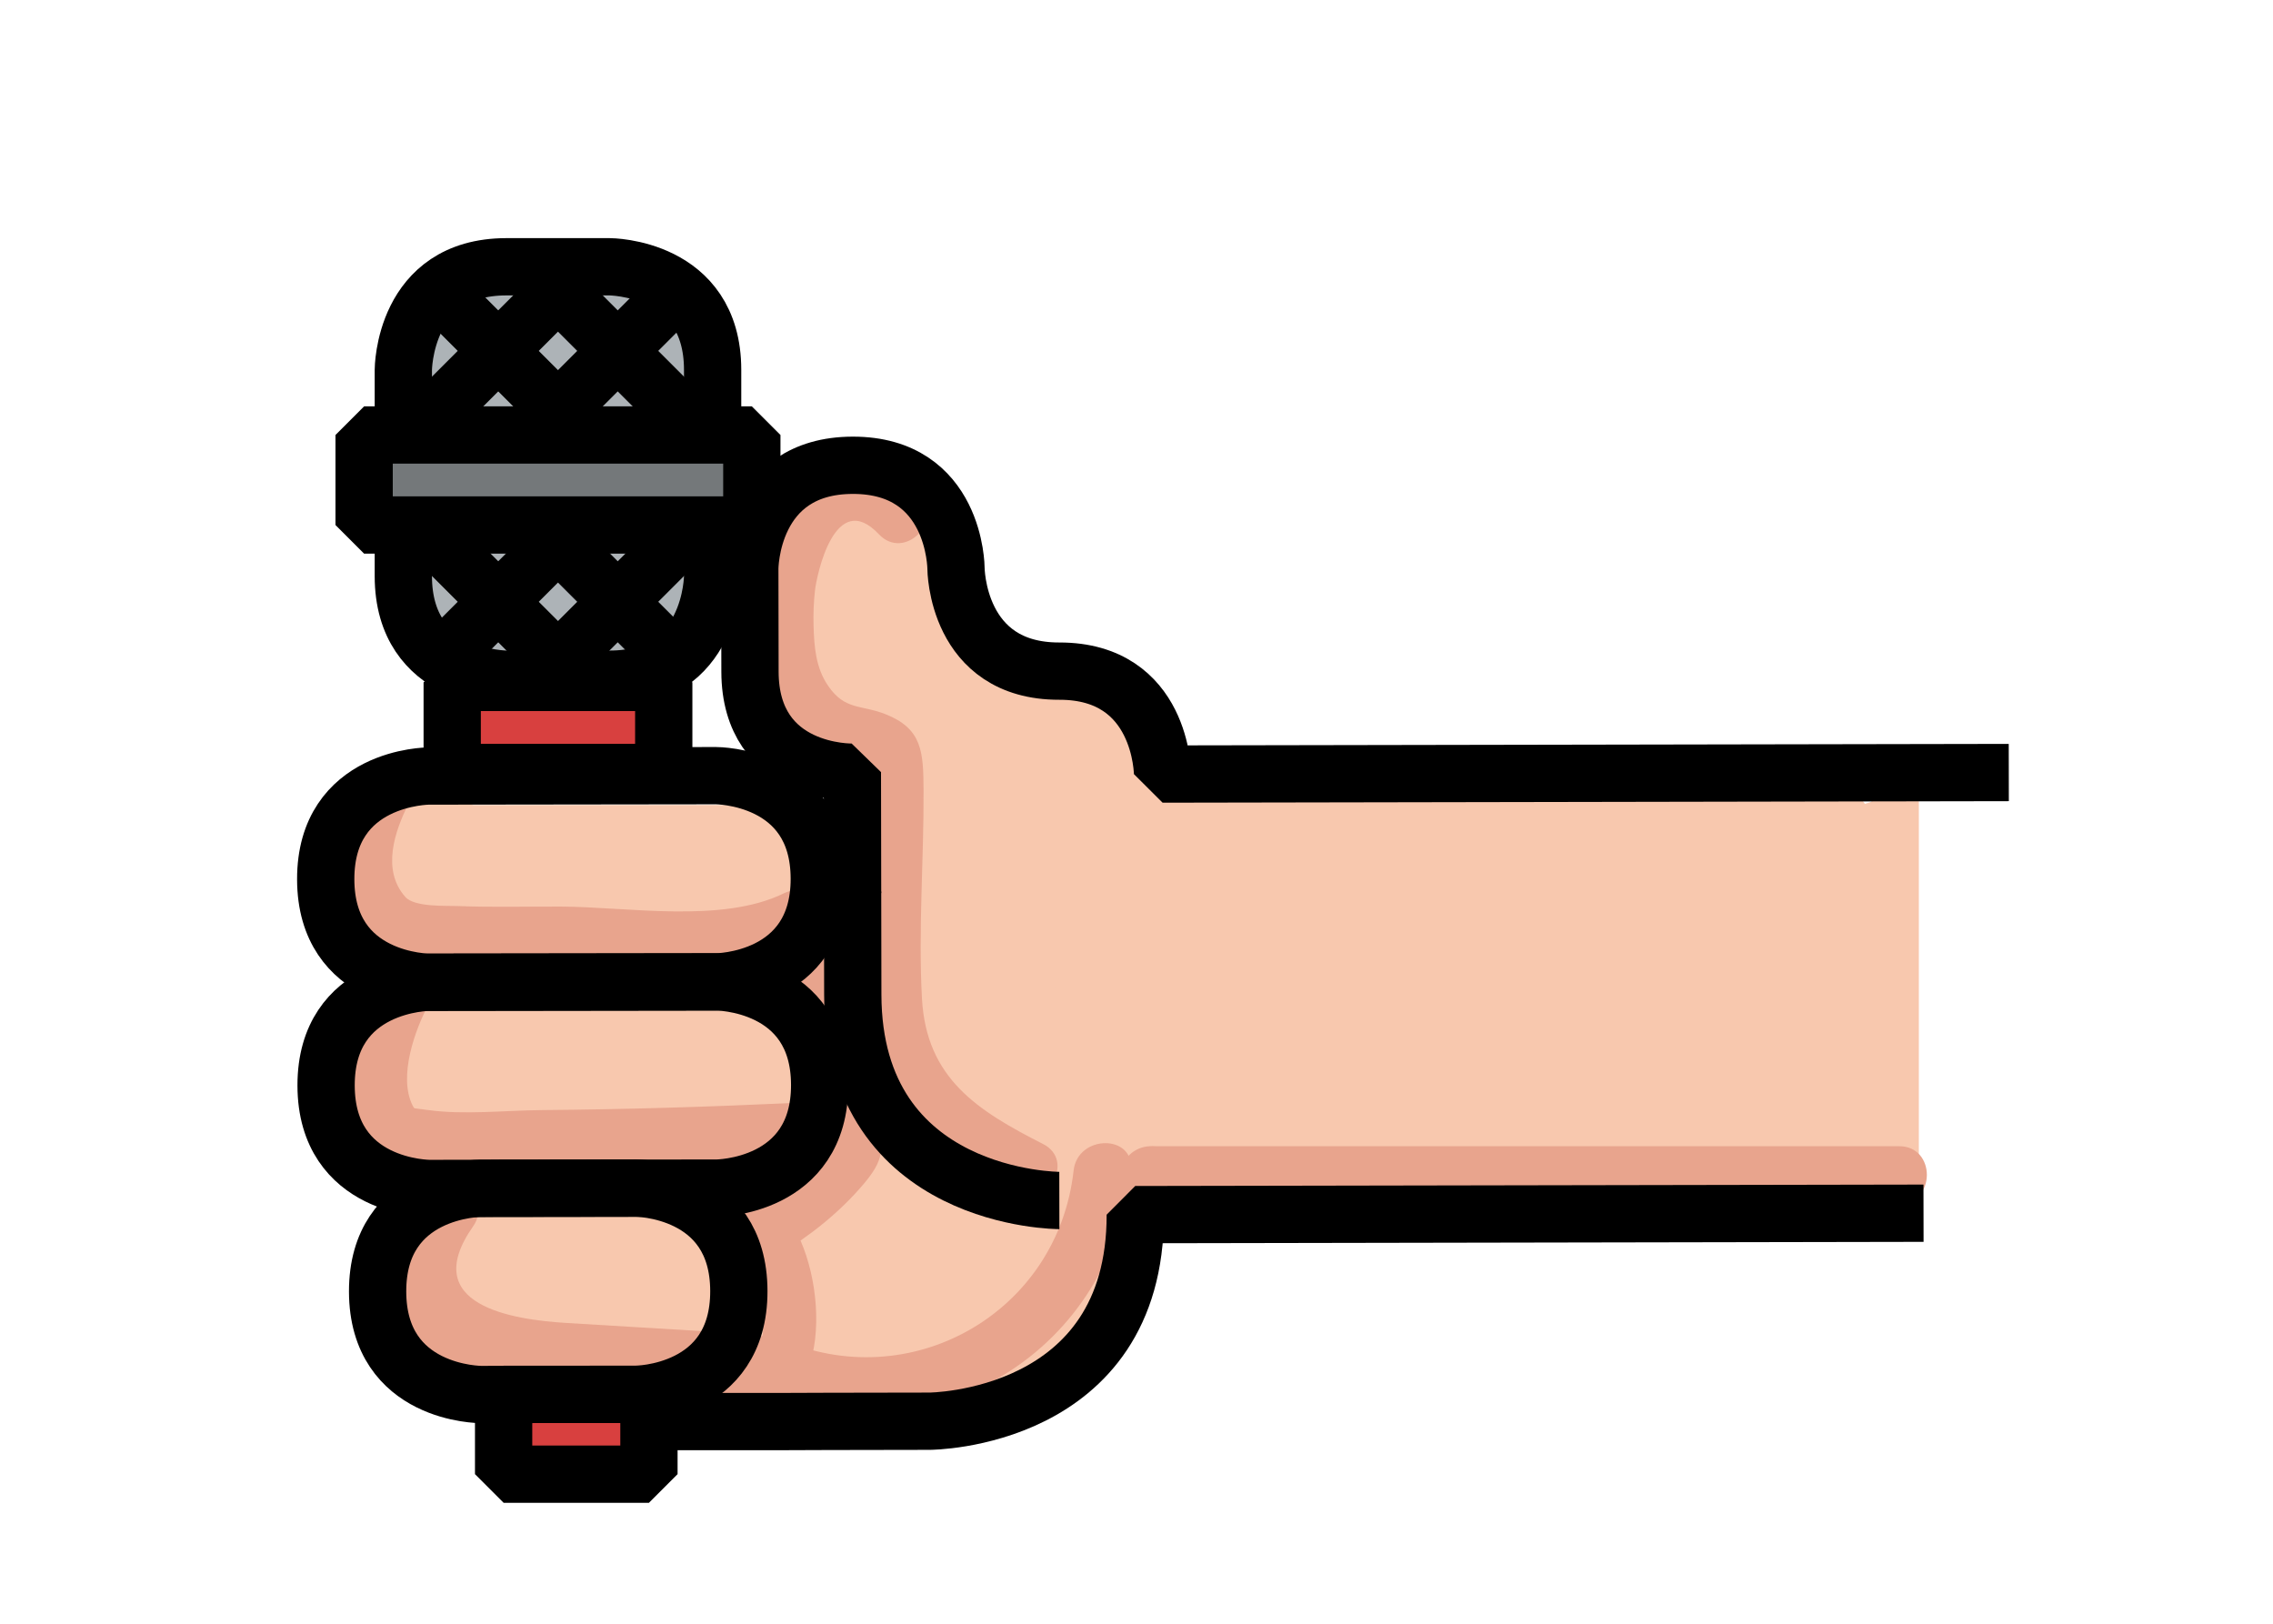 <?xml version="1.0" encoding="utf-8"?>
<!-- Generator: Adobe Illustrator 22.1.0, SVG Export Plug-In . SVG Version: 6.00 Build 0)  -->
<svg version="1.1" xmlns="http://www.w3.org/2000/svg" xmlns:xlink="http://www.w3.org/1999/xlink" x="0px" y="0px"
	 viewBox="0 0 198.425 141.732" enable-background="new 0 0 198.425 141.732" xml:space="preserve">
<g id="レイヤー_2">
	<g>
		<g>
			<path fill="#F8C8AE" d="M30.588,80.236c0.437,0.583,0.875,1.166,1.312,1.749c0.471,0.874,1.115,1.575,1.932,2.104
				c0.724,0.663,1.575,1.11,2.551,1.342c0.997,0.313,1.994,0.357,2.991,0.134c0.998-0.045,1.928-0.342,2.788-0.89
				c1.601-1.032,3.011-2.57,3.447-4.482c0.089-0.665,0.179-1.329,0.268-1.994c-0.004-1.354-0.346-2.616-1.024-3.785
				c-0.437-0.583-0.875-1.166-1.312-1.749c-0.471-0.874-1.115-1.575-1.932-2.104c-0.724-0.663-1.575-1.11-2.551-1.342
				c-0.997-0.313-1.994-0.357-2.991-0.134c-0.998,0.045-1.928,0.342-2.788,0.89c-1.601,1.032-3.011,2.57-3.447,4.482
				c-0.089,0.665-0.179,1.329-0.268,1.994C29.568,77.805,29.91,79.067,30.588,80.236L30.588,80.236z"/>
		</g>
	</g>
	<g>
		<g>
			<path fill="#F8C8AE" d="M39.251,85.263c11.516,0,23.032,0,34.548,0c9.652,0,9.668-15,0-15c-11.516,0-23.032,0-34.548,0
				C29.599,70.263,29.583,85.263,39.251,85.263L39.251,85.263z"/>
		</g>
	</g>
	<g>
		<g>
			<path fill="#F8C8AE" d="M37.501,101.881c13.411,0,26.822,0,40.233,0c9.652,0,9.668-15,0-15c-13.411,0-26.822,0-40.233,0
				C27.85,86.881,27.834,101.881,37.501,101.881L37.501,101.881z"/>
		</g>
	</g>
	<g>
		<g>
			<path fill="#F8C8AE" d="M65.866,85.197c0.43,3.486,0.675,6.98,0.736,10.492c0.068,3.92,3.401,7.684,7.5,7.5
				c4.006-0.179,7.573-3.297,7.5-7.5c-0.061-3.512-0.306-7.006-0.736-10.492c-0.479-3.879-3.106-7.697-7.5-7.5
				C69.715,77.86,65.351,81.026,65.866,85.197L65.866,85.197z"/>
		</g>
	</g>
	<g>
		<g>
			<path fill="#F8C8AE" d="M65.861,87.384c-0.146,1.312-0.292,2.624-0.437,3.936c-0.198,1.786,0.98,4.087,2.197,5.303
				c1.301,1.301,3.435,2.28,5.303,2.197c1.94-0.087,3.951-0.724,5.303-2.197c0.391-0.506,0.782-1.012,1.173-1.518
				c0.678-1.17,1.02-2.432,1.024-3.785c0.146-1.312,0.292-2.624,0.437-3.936c0.198-1.786-0.98-4.087-2.197-5.303
				c-1.301-1.301-3.435-2.28-5.303-2.197c-1.94,0.087-3.951,0.724-5.303,2.197c-0.391,0.506-0.782,1.012-1.173,1.518
				C66.207,84.768,65.865,86.03,65.861,87.384L65.861,87.384z"/>
		</g>
	</g>
	<g>
		<g>
			<path fill="#F8C8AE" d="M65.245,94.135c-0.848,4.381-1.822,8.729-2.923,13.053c4.911,0.665,9.821,1.329,14.732,1.994
				c-0.035-0.526-0.07-1.052-0.105-1.577c-0.638-9.589-14.578-9.713-15,0c-0.112,2.584-0.402,5.025-0.933,7.554
				c-1.976,9.418,12.48,13.445,14.464,3.988c0.799-3.807,1.3-7.655,1.469-11.542c-5,0-10,0-15,0c0.035,0.526,0.07,1.052,0.105,1.577
				c0.539,8.104,12.544,10.587,14.732,1.994c1.101-4.324,2.075-8.672,2.923-13.053C81.535,88.691,67.081,84.652,65.245,94.135
				L65.245,94.135z"/>
		</g>
	</g>
	<g>
		<g>
			<path fill="#F8C8AE" d="M41.437,120.248c12.828,0,25.656,0,38.483,0c9.652,0,9.668-15,0-15c-12.828,0-25.656,0-38.483,0
				C31.785,105.248,31.77,120.248,41.437,120.248L41.437,120.248z"/>
		</g>
	</g>
	<g>
		<g>
			<path fill="#F8C8AE" d="M71.178,122.489c11.301-0.731,23.805-4.433,26.709-16.929c-4.911-0.665-9.821-1.329-14.732-1.994
				c0.223,2.039-1.351,2.792-1.707,4.641c-0.255,0.289-0.509,0.579-0.764,0.868c1.133-0.443,2.086,0.115,2.862,1.673
				c0.034-0.025-0.034-4.059-0.029-4.103c0.216-1.901,0.751-3.903,1.514-5.657c-4.317,0-8.635,0-12.952,0
				c2.405,3.753,4.566,7.613,6.511,11.624c2.865,5.91,12.155,4.158,13.708-1.792c2.276-8.718,3.247-18.821,0.786-27.633
				c-0.954-3.419-4.126-5.237-4.922-8.372c-1.011-3.983,0.318-7.597-2.413-11.221c-2.456-3.259-6.447-4.861-10.261-2.691
				c-3.207,1.825-5.123,7.034-2.691,10.261c1.017,1.349,0.462,5.748,0.901,7.638c0.849,3.656,2.843,5.543,4.783,8.553
				c2.672,4.145,0.677,14.404-0.647,19.477c4.569-0.597,9.139-1.194,13.708-1.792c-1.944-4.011-4.106-7.871-6.511-11.624
				c-2.723-4.25-10.564-5.489-12.952,0c-3.854,8.86-7.581,26.146,5.179,29.922c10.985,3.25,22.064-9.125,20.897-19.772
				c-0.854-7.791-12.662-10.901-14.732-1.994c-1.228,5.283-7.773,5.627-12.245,5.916C61.593,108.109,61.524,123.114,71.178,122.489
				L71.178,122.489z"/>
		</g>
	</g>
	<g>
		<g>
			<path fill="#F8C8AE" d="M81.772,56.228c-1.102-1.797-1.393-3.025-0.868-5.059c-4.178,1.103-8.357,2.206-12.535,3.31
				c1.18,0.922,0.794,0.897,1.351,2.908c0.505,1.823,1.012,3.729,1.93,5.401c1.696,3.086,4.295,5.28,7.422,6.815
				c1.689,0.829,6.248,1.507,7.45,3.069c-0.259-0.466-0.278-0.338-0.056,0.386c0.106,1.253,0.189,2.507,0.25,3.763
				c0.121,2.514,0.129,5.025,0.092,7.541c-0.143,9.656,14.857,9.659,15,0c0.145-9.764,0.575-20.738-9.542-25.538
				c-2.287-1.085-6.659-2.053-7.572-3.577c-0.888-1.481-0.964-3.792-1.592-5.417c-0.897-2.317-2.151-4.416-4.126-5.959
				c-4.229-3.304-10.99-2.677-12.535,3.31c-1.494,5.788-0.756,11.503,2.38,16.618C73.858,72.015,86.837,64.488,81.772,56.228
				L81.772,56.228z"/>
		</g>
	</g>
	<g>
		<g>
			<path fill="#F8C8AE" d="M96.101,82.202c20.262,0,40.524,0,60.786,0c9.652,0,9.668-15,0-15c-20.262,0-40.524,0-60.786,0
				C86.449,67.202,86.433,82.202,96.101,82.202L96.101,82.202z"/>
		</g>
	</g>
	<g>
		<g>
			<path fill="#F8C8AE" d="M104.466,93.999c2.478-2.478,4.956-4.956,7.434-7.434c2.778-2.778,2.985-7.867,0-10.607
				c-2.994-2.748-7.642-2.964-10.607,0c-2.478,2.478-4.956,4.956-7.434,7.434c-2.778,2.778-2.985,7.867,0,10.607
				C96.853,96.747,101.501,96.963,104.466,93.999L104.466,93.999z"/>
		</g>
	</g>
	<g>
		<g>
			<path fill="#F8C8AE" d="M93.04,103.63c0.146,0,0.292,0,0.437,0c1.923,0,3.943-0.837,5.303-2.197
				c0.731-0.679,1.248-1.484,1.551-2.414c0.47-0.894,0.685-1.857,0.646-2.89c-0.087-1.94-0.724-3.951-2.197-5.303
				c-1.467-1.347-3.271-2.197-5.303-2.197c-0.146,0-0.292,0-0.437,0c-1.923,0-3.943,0.837-5.303,2.197
				c-0.731,0.679-1.248,1.484-1.551,2.414c-0.47,0.894-0.685,1.857-0.646,2.89c0.087,1.94,0.724,3.951,2.197,5.303
				C89.204,102.78,91.008,103.63,93.04,103.63L93.04,103.63z"/>
		</g>
	</g>
	<g>
		<g>
			<path fill="#F8C8AE" d="M95.227,105.817c20.408,0,40.816,0,61.224,0c9.652,0,9.668-15,0-15c-20.408,0-40.816,0-61.224,0
				C85.575,90.817,85.559,105.817,95.227,105.817L95.227,105.817z"/>
		</g>
	</g>
	<g>
		<g>
			<path fill="#F8C8AE" d="M107.466,91.103c7.113,0.425,14.232,0.629,21.357,0.546c3.237-0.037,6.475-0.131,9.709-0.28
				c1.941-0.09,3.879-0.207,5.819-0.327c0.646-0.045,1.292-0.09,1.938-0.135c2.46,0.278,2.353-0.381-0.321-1.977
				c0-1.329,0-2.658,0-3.988c-0.108,0.383-0.216,0.766-0.323,1.149c4.911,0.665,9.821,1.329,14.732,1.994
				c0.011-0.165,0.023-0.331,0.034-0.496c-4.569-0.597-9.139-1.194-13.708-1.792c0.465,0.728,0.637,1.508,0.515,2.34
				c4.911-0.665,9.821-1.329,14.732-1.994c-0.138-0.401-0.276-0.803-0.415-1.204c-3.123-9.074-17.618-5.175-14.464,3.988
				c0.138,0.401,0.276,0.803,0.415,1.204c2.677,7.777,14.707,6.8,14.732-1.994c0.006-2.206-0.273-4.265-1.051-6.327
				c-2.171-5.761-10.294-7.786-13.708-1.792c-1.487,2.612-2.181,5.065-2.082,8.067c0.276,8.351,12.393,10.31,14.732,1.994
				c1.321-4.698-0.35-9.605-4.583-12.252c-4.559-2.851-9.97-1.822-15.053-1.554c-10.999,0.58-22.013,0.486-33.006-0.17
				C97.823,75.527,97.857,90.529,107.466,91.103L107.466,91.103z"/>
		</g>
	</g>
	<g>
		<g>
			<path fill="#F8C8AE" d="M165.196,71.766c2.413,0,2.417-3.75,0-3.75C162.783,68.016,162.779,71.766,165.196,71.766L165.196,71.766
				z"/>
		</g>
	</g>
	<g>
		<g>
			<path fill="#F8C8AE" d="M163.759,68.142c0,11.662,0,23.323,0,34.985c0,2.413,3.75,2.417,3.75,0c0-11.662,0-23.323,0-34.985
				C167.509,65.729,163.759,65.725,163.759,68.142L163.759,68.142z"/>
		</g>
	</g>
	<g>
		<g>
			<path fill="#F8C8AE" d="M164.753,103.124c0.205-8.285,0.41-16.57,0.614-24.856c-1.25,0-2.5,0-3.75,0
				c0.64,5.773,0.313,11.492-0.133,17.266c1.228-0.166,2.455-0.332,3.683-0.498c-1.15-5.816-1.783-11.653-1.93-17.578
				c-0.06-2.408-3.746-2.421-3.75,0c-0.006,3.366-0.606,6.308-1.833,9.404c-0.889,2.244,2.736,3.218,3.616,0.997
				c1.36-3.43,1.961-6.728,1.967-10.401c-1.25,0-2.5,0-3.75,0c0.155,6.265,0.848,12.428,2.064,18.575
				c0.434,2.192,3.53,1.49,3.683-0.498c0.446-5.777,0.773-11.493,0.133-17.266c-0.26-2.346-3.689-2.47-3.75,0
				c-0.205,8.285-0.41,16.57-0.614,24.856C160.943,105.538,164.693,105.537,164.753,103.124L164.753,103.124z"/>
		</g>
	</g>
	<g>
		<g>
			<path fill="#F8C8AE" d="M162.553,71.152c-0.334,1.485-0.144,2.935,0.561,4.283c0.368,0.703,1.36,1.107,2.117,0.862
				c0.822-0.266,1.325-0.95,1.377-1.808c0.08-1.316-0.235-2.557-0.781-3.744c-0.333-0.723-1.385-1.09-2.117-0.862
				c-0.576,0.18-1.151,0.359-1.727,0.539c-0.935,0.292-1.629,1.32-1.31,2.306c0.304,0.94,1.304,1.623,2.306,1.31
				c0.576-0.18,1.151-0.359,1.727-0.539c-0.706-0.287-1.412-0.574-2.117-0.862c-0.126-0.274,0.076,0.206,0.094,0.265
				c0.068,0.214,0.121,0.431,0.163,0.651c0.023,0.134,0.024,0.126,0.002-0.024c0.01,0.096,0.017,0.191,0.02,0.287
				c0.01,0.225,0.004,0.447-0.01,0.671c1.165-0.315,2.329-0.631,3.494-0.946c-0.188-0.359-0.004,0.137-0.103-0.223
				c-0.038-0.116-0.07-0.234-0.097-0.353c-0.037-0.202-0.046-0.24-0.027-0.112c0.022,0.177-0.004-0.321-0.001-0.39
				c0.001-0.092,0.007-0.183,0.017-0.274c-0.024,0.196-0.015,0.182,0.028-0.042c0.215-0.955-0.29-2.074-1.31-2.306
				C163.908,69.626,162.784,70.129,162.553,71.152L162.553,71.152z"/>
		</g>
	</g>
	<g>
		<g>
			<path fill="#E8A48D" d="M66.27,82.774c-0.656,1.391-0.819,2.659-0.555,4.172c0.211,1.209,1.622,1.959,2.743,1.791
				c1.14-0.172,2.271-1.198,2.168-2.455c-0.021-0.167-0.027-0.334-0.019-0.502c-0.035,0.207-0.032,0.222,0.009,0.045
				c0.052-0.166,0.041-0.163-0.032,0.009c0.076-0.15,0.164-0.293,0.264-0.427c-1.523-0.199-3.046-0.398-4.569-0.597
				c0.251,0.595,0.501,1.19,0.752,1.785c0.395,0.938,0.993,1.662,2.078,1.791c1.044,0.124,1.9-0.339,2.491-1.194
				c0.302-0.436,0.603-0.872,0.905-1.309c-1.439,0-2.878,0-4.317,0c0.109,0.147,0.203,0.303,0.284,0.467
				c-0.069-0.131-0.077-0.116-0.023,0.045c0.001,0.003-0.036,0.37,0.006,0.16c1.607,0,3.214,0,4.821,0
				c0.038,0.281,0.051-0.488,0.05-0.481c-0.057,0.317,0.151-0.394,0.034-0.119c-1.523-0.199-3.046-0.398-4.569-0.597
				c0.376,1.082,0.525,1.836,0.54,2.91c0.019,1.351,1.136,2.5,2.5,2.5c1.341,0,2.519-1.144,2.5-2.5
				c-0.02-1.439-0.246-2.879-0.718-4.239c-0.329-0.946-1.049-1.668-2.078-1.791c-0.887-0.106-2.105,0.281-2.491,1.194
				c-0.641,1.515-0.81,2.826-0.588,4.453c0.146,1.067,1.42,1.835,2.411,1.835c1.042,0,2.198-0.769,2.411-1.835
				c0.315-1.574,0.14-3.168-0.771-4.524c-1.09-1.623-3.22-1.587-4.317,0c-0.302,0.436-0.603,0.872-0.905,1.309
				c1.523,0.199,3.046,0.398,4.569,0.597c-0.251-0.595-0.501-1.19-0.752-1.785c-0.395-0.938-0.993-1.662-2.078-1.791
				c-1.037-0.123-1.909,0.336-2.491,1.194c-0.664,0.978-1,2.22-0.904,3.399c1.637-0.222,3.274-0.443,4.911-0.665
				c0.052,0.297,0.035-0.365,0.01-0.151c-0.022,0.193,0.155-0.413,0.04-0.168c0.576-1.22,0.34-2.697-0.897-3.42
				C68.604,81.241,66.849,81.547,66.27,82.774L66.27,82.774z"/>
		</g>
	</g>
	<g>
		<g>
			<path fill="#E8A48D" d="M91.056,99.859c-5.707-2.904-10.19-5.712-10.572-12.704c-0.33-6.046,0.173-12.172,0.139-18.226
				c-0.019-3.307-0.117-5.316-3.307-6.583c-2.153-0.855-3.543-0.325-5.02-2.477c-1.088-1.585-1.224-3.417-1.276-5.295
				c-0.027-0.996,0.013-2.042,0.124-3.032c0.147-1.311,1.734-8.986,5.59-4.9c2.213,2.345,5.744-1.195,3.536-3.536
				c-4.325-4.582-11.049-1.777-13.111,3.577c-2.272,5.898-1.983,15.43,3.88,19.215c1.191,0.769,2.367,0.883,3.647,1.336
				c0.463,0.164,1.565,0.408,0.959-0.258c0.387,0.424-0.033,3.277-0.04,3.903c-0.055,5.405-0.342,10.873-0.119,16.275
				c0.366,8.835,5.592,13.228,13.048,17.022C91.395,105.633,93.928,101.32,91.056,99.859L91.056,99.859z"/>
		</g>
	</g>
	<g>
		<g>
			<path fill="#E8A48D" d="M71.393,98.087c0.28,0.952,0.561,1.904,0.841,2.856c0.214-0.811,0.429-1.622,0.643-2.432
				c-2.173,2.788-4.55,4.964-7.596,6.806c-1.052,0.636-1.728,2.329-0.897,3.42c1.003,1.318,4.506,10.181-0.072,9.925
				c-3.215-0.18-3.205,4.82,0,5c8.777,0.492,8.003-12.7,4.39-17.448c-0.299,1.14-0.598,2.28-0.897,3.42
				c2.876-1.739,5.477-3.777,7.649-6.358c2.026-2.408,1.66-3.465,0.761-6.519C75.308,93.678,70.481,94.989,71.393,98.087
				L71.393,98.087z"/>
		</g>
	</g>
	<g>
		<g>
			<path fill="#E8A48D" d="M35.986,104.088c-3.822,3.566-4.475,9.841-1.153,13.992c4.763,5.952,12.972,3.436,19.455,4.037
				c3.203,0.297,3.182-4.705,0-5c-4.253-0.395-9.053,1.002-13.143-0.511c-3.901-1.443-4.547-6.255-1.624-8.983
				C41.879,105.423,38.338,101.893,35.986,104.088L35.986,104.088z"/>
		</g>
	</g>
	<g>
		<g>
			<path fill="#E8A48D" d="M61.199,116.185c-3.911-0.235-7.823-0.471-11.734-0.706c-4.723-0.284-12.999-1.539-8.171-8.426
				c1.851-2.64-2.482-5.142-4.317-2.524c-3.26,4.65-2.451,11.143,2.633,14.186c2.464,1.475,5.405,1.488,8.179,1.662
				c4.469,0.281,8.94,0.538,13.41,0.807C64.413,121.379,64.401,116.378,61.199,116.185L61.199,116.185z"/>
		</g>
	</g>
	<g>
		<g>
			<path fill="#E8A48D" d="M69.064,96.283c-7.266,0.337-14.536,0.554-21.81,0.615c-3.199,0.027-6.75,0.43-9.918-0.009
				c-2.334-0.323-4.229-0.284-3.829-3.18c0.254-1.839,2.011-3.847,3.15-5.104c2.156-2.38-1.37-5.926-3.536-3.536
				c-3.7,4.084-8.38,14.025-0.334,16.48c4.834,1.475,11.439,0.387,16.45,0.328c6.612-0.078,13.221-0.289,19.827-0.595
				C72.268,101.134,72.286,96.134,69.064,96.283L69.064,96.283z"/>
		</g>
	</g>
	<g>
		<g>
			<path fill="#E8A48D" d="M43.885,98.917c-2.07-0.367-6.855-0.388-7.869-2.423c-1.26-2.529,0.205-6.619,1.416-8.855
				c1.533-2.83-2.782-5.357-4.317-2.524c-2.097,3.871-3.373,9.048-1.717,13.327c1.747,4.515,7.068,4.571,11.158,5.297
				C45.702,104.296,47.053,99.478,43.885,98.917L43.885,98.917z"/>
		</g>
	</g>
	<g>
		<g>
			<path fill="#E8A48D" d="M68.417,77.981c-5.387,2.636-13.615,1.176-19.444,1.152c-3.001-0.013-6.022,0.075-9.02-0.048
				c-0.978-0.04-3.751,0.118-4.559-0.783c-2.114-2.359-0.922-5.774,0.252-8.108c1.442-2.867-2.87-5.402-4.317-2.524
				c-3.947,7.849-2.706,15.605,7.276,16.355c5.875,0.441,11.9,0.114,17.791,0.139c5.031,0.021,9.926,0.395,14.545-1.866
				C73.83,80.884,71.299,76.57,68.417,77.981L68.417,77.981z"/>
		</g>
	</g>
	<g>
		<g>
			<path fill="#E8A48D" d="M102.866,103.011c0-0.154,0-0.307,0-0.461c0-1.308-1.15-2.56-2.5-2.5c-1.355,0.061-2.5,1.098-2.5,2.5
				c0,0.154,0,0.307,0,0.461c0,1.308,1.15,2.56,2.5,2.5C101.72,105.45,102.866,104.412,102.866,103.011L102.866,103.011z"/>
		</g>
	</g>
	<g>
		<g>
			<path fill="#E8A48D" d="M100.826,105.05c21.656,0,43.312,0,64.968,0c3.217,0,3.223-5,0-5c-21.656,0-43.312,0-64.968,0
				C97.609,100.05,97.604,105.05,100.826,105.05L100.826,105.05z"/>
		</g>
	</g>
	<g>
		<g>
			<path fill="#E8A48D" d="M93.724,102.169c-1.389,12.456-14.281,19.762-25.715,14.653c-2.913-1.302-5.459,3.006-2.524,4.317
				c15.082,6.739,31.408-2.556,33.238-18.97C99.081,98.976,94.078,99.001,93.724,102.169L93.724,102.169z"/>
		</g>
	</g>
	<g>
		<g>
			<path fill="#ADB3B7" d="M43.271,32.35c-0.06-0.216-0.282-1.075-0.07-1.089c-0.011,0.001-0.267,0.298-0.445,0.314
				c-0.559,0.051-0.592-0.424-0.9-0.667c0.005-0.166,0.008-0.158,0.01,0.025c0.008,0.144,0.004,0.288-0.01,0.433
				c0.035-0.285-0.075,0.24-0.097,0.317c-0.066,0.228-0.19,0.376-0.185,0.432c0.029,0.277-0.127-0.024,0.087-0.036
				c0.324-0.202,0.635-0.195,0.933,0.022c0.218,0.001,0.37,0.082,0.456,0.244c0.341,0.255-0.137,0.287,0.184,0.236
				c0.035-0.005,0.267-0.232,0.334-0.282c0.899-0.681,0.214-0.019,0.2-0.132c-0.008-0.063-0.555-0.308-0.638-0.422
				c-0.259-0.354-0.182-1.152,0.136-1.423c-1.027,0.878-0.902,2.633,0,3.536c1.018,1.018,2.506,0.88,3.536,0
				c1.639-1.4,1.436-4.062-0.015-5.518c-1.534-1.54-3.98-1.411-5.742-0.358c-1.875,1.121-3.272,3.267-2.822,5.507
				c0.424,2.113,2.368,3.719,4.56,3.381c3.963-0.612,5.598-7.033,2.412-9.466c-1.679-1.283-4.109-0.971-5.593,0.485
				c-1.549,1.521-1.703,3.802-1.155,5.793C39.302,36.777,44.127,35.462,43.271,32.35L43.271,32.35z"/>
		</g>
	</g>
	<g>
		<g>
			<path fill="#ADB3B7" d="M42.015,32.912c0.118-2.084,0.788-2.782,2.011-2.094c0.852,0.153,1.49,0.642,1.916,1.466
				c0.109-0.782,0.591-1.201,1.448-1.255c0.905-0.794,1.683-0.64,2.334,0.462c0.204,0.296,0.407,0.592,0.611,0.888
				c0.639-1.388,1.489-1.588,2.552-0.6c0.446,0.439,0.891,0.877,1.337,1.316c2.609,0.129,2.651,0.588,0.125,1.376
				c1.025-0.582,2.05-1.164,3.075-1.746c-1.089-0.419-3.781-2.43-2.668-3.965c-0.72,0.413-1.439,0.825-2.159,1.238
				c1.189-0.049,1.858,1.936,2.737,1.912c0.45-0.012-2.541-3.223-2.546-2.633c-0.004,0.445,2.498,2.563,2.824,3.264
				c0.623,1.341,0.737,2.771,0.672,4.227c-0.144,3.217,4.856,3.21,5,0c0.159-3.543-0.923-6.936-3.326-9.59
				c-1.831-2.022-5.036-4.243-7.825-2.649c-5.896,3.371,1.672,13.155,7.004,12.025c7.717-1.637,1.237-11.641-4.016-11.578
				c-3.127,0.038-4.04,3.209-3.396,5.843c0.814,3.33,3.275,5.536,6.371,6.726c1.304,0.501,2.688-0.565,3.075-1.746
				c0.729-2.224,0.946-4.747-0.758-6.617c-1.441-1.581-3.783-1.996-5.604-0.907c-4.12,2.466-1.65,9.963,2.773,10.395
				c5.949,0.581,4.24-7.159,1.567-9.817c-3.076-3.059-9.871-4.463-11.737,0.682c-1.488,4.101,2.273,9.363,6.778,7.932
				c5.492-1.745,3.035-8.211-0.334-10.677c-4.017-2.94-9.532-1.769-10.456,3.601c-0.742,4.311,3.557,10.341,8.109,6.763
				c4.605-3.62-0.179-10.371-4.596-11.401c-5.69-1.327-10.518,4.626-7.213,9.682C39.451,38.119,43.782,35.617,42.015,32.912
				L42.015,32.912z"/>
		</g>
	</g>
	<g>
		<g>
			<path fill="#ADB3B7" d="M41.96,52.375c-0.82,1.99-0.591,2.561,0.688,1.715c0.811,0.214,1.622,0.429,2.432,0.643
				c-0.542-0.403-0.565-0.859-0.068-1.366c0.309-1.318,1.31-1.614,3.002-0.888c1.063-0.22,2.126-0.439,3.188-0.659
				c1.351,0.847,2.609,0.761,3.776-0.257c-2.332,2.226,1.207,5.758,3.536,3.536c4.152-3.963-1.573-9.225-4.912-4.506
				c-3.416,4.828,2.729,10.428,6.57,5.411c3.556-4.646-2.315-10.935-7.099-7.411c-4.53,3.337-0.36,11.482,4.196,7.721
				c4.811-3.971-1.975-10.067-6.405-9.477c-5.59,0.744-7.572,8.873-1.87,11.207c2.061,0.843,4.306-0.023,5.177-2.1
				c1.111-2.649-0.605-5.635-2.738-7.18c-4.581-3.319-11.903-0.88-11.77,5.387c0.054,2.53,1.993,5.739,4.916,4.588
				c2.721-1.071,2.545-4.434,1.557-6.674c-1.136-2.574-4.285-5.522-7.299-4.204c-2.996,1.311-2.44,4.711-1.194,7.039
				C39.162,57.736,43.48,55.214,41.96,52.375L41.96,52.375z"/>
		</g>
	</g>
	<g>
		<g>
			<path fill="#74787A" d="M34.881,44.738c8.97,0,17.939,0,26.909,0c3.217,0,3.223-5,0-5c-8.97,0-17.939,0-26.909,0
				C31.664,39.738,31.658,44.738,34.881,44.738L34.881,44.738z"/>
		</g>
	</g>
	<g>
		<g>
			<path fill="#D8403F" d="M42.74,65.932c0.079,0,0.159,0,0.238,0c1.308,0,2.56-1.15,2.5-2.5c-0.061-1.355-1.098-2.5-2.5-2.5
				c-0.079,0-0.159,0-0.238,0c-1.308,0-2.56,1.15-2.5,2.5C40.3,64.786,41.338,65.932,42.74,65.932L42.74,65.932z"/>
		</g>
	</g>
	<g>
		<g>
			<path fill="#D8403F" d="M43.7,66.481c3.343-0.313,6.668-0.295,10.007,0.054c3.197,0.334,3.173-4.669,0-5
				c-3.339-0.349-6.664-0.366-10.007-0.054C40.523,61.778,40.492,66.781,43.7,66.481L43.7,66.481z"/>
		</g>
	</g>
	<g>
		<g>
			<path fill="#D8403F" d="M53.831,59.997c-0.079,0.079-0.159,0.159-0.238,0.238c-0.926,0.926-0.995,2.622,0,3.536
				c0.998,0.916,2.547,0.988,3.536,0c0.079-0.079,0.159-0.159,0.238-0.238c0.926-0.926,0.995-2.622,0-3.536
				C56.369,59.081,54.819,59.009,53.831,59.997L53.831,59.997z"/>
		</g>
	</g>
	<g>
		<g>
			<path fill="#D8403F" d="M47.502,128.085c2.143,0,4.286,0,6.43,0c3.217,0,3.223-5,0-5c-2.143,0-4.286,0-6.43,0
				C44.285,123.085,44.28,128.085,47.502,128.085L47.502,128.085z"/>
		</g>
	</g>
</g>
<g id="レイヤー_1">
	
		<rect x="46.824" y="118.85" transform="matrix(-3.933069e-10 1 -1 -3.933069e-10 175.5 74.886)" fill="none" stroke="#000000" stroke-width="5" stroke-linejoin="bevel" stroke-miterlimit="10" width="6.965" height="12.686"/>
	<path fill="none" stroke="#000000" stroke-width="5" stroke-linejoin="bevel" stroke-miterlimit="10" d="M62.537,85.706
		c0,0,9-0.016,8.984-9.016s-9.016-8.984-9.016-8.984l-25.087,0.032c0,0-9,0.016-8.984,9.016s9.016,8.984,9.016,8.984L62.537,85.706z
		"/>
	<path fill="none" stroke="#000000" stroke-width="5" stroke-linejoin="bevel" stroke-miterlimit="10" d="M62.57,103.706
		c0,0,9-0.016,8.984-9.016c-0.016-9-9.016-8.984-9.016-8.984l-25.087,0.032c0,0-9,0.016-8.984,9.016s9.016,8.984,9.016,8.984
		L62.57,103.706z"/>
	<path fill="none" stroke="#000000" stroke-width="5" stroke-linejoin="bevel" stroke-miterlimit="10" d="M55.515,121.706
		c0,0,9-0.016,8.984-9.016c-0.016-9-9.016-8.984-9.016-8.984l-13.535,0.016c0,0-9,0.016-8.984,9.016
		c0.016,9,9.016,8.984,9.016,8.984L55.515,121.706z"/>
	<path fill="none" stroke="#000000" stroke-width="5" stroke-linejoin="bevel" stroke-miterlimit="10" d="M92.477,104.787
		c0,0-18,0.032-18.032-17.968c-0.016-9-0.016-9-0.016-9"/>
	<path fill="none" stroke="#000000" stroke-width="5" stroke-linejoin="bevel" stroke-miterlimit="10" d="M167.917,105.898
		l-23.811,0.043l-45,0.081c0.032,18-17.968,18.032-17.968,18.032l-9,0.016l-4.323,0.016h-8.803"/>
	<path fill="none" stroke="#000000" stroke-width="5" stroke-linejoin="bevel" stroke-miterlimit="10" d="M74.429,77.959L74.41,67.4
		c0,0-8.923,0.229-8.939-8.771s-0.016-9-0.016-9s-0.016-9,8.984-9.016c9-0.016,9.016,8.984,9.016,8.984s0.016,9,9.016,8.984
		s9.016,8.984,9.016,8.984l9-0.016l27-0.048l37.873-0.068"/>
	
		<rect x="39.476" y="59.566" transform="matrix(-1 -4.491619e-11 4.491619e-11 -1 97.419 126.992)" fill="none" stroke="#000000" stroke-width="5" stroke-linejoin="bevel" stroke-miterlimit="10" width="18.467" height="7.859"/>
	
		<rect x="31.787" y="37.969" transform="matrix(-1 -4.482293e-11 4.482293e-11 -1 97.419 83.797)" fill="none" stroke="#000000" stroke-width="5" stroke-linejoin="bevel" stroke-miterlimit="10" width="33.845" height="7.859"/>
	<path fill="none" stroke="#000000" stroke-width="5" stroke-linejoin="bevel" stroke-miterlimit="10" d="M62.21,46.669
		c0,2.23,0,3.617,0,3.617s0,9-9,9s-9,0-9,0s-9,0-9-9c0-1.5,0-3,0-4.458"/>
	<path fill="none" stroke="#000000" stroke-width="5" stroke-linejoin="bevel" stroke-miterlimit="10" d="M62.21,37.969
		c0-1.836,0-3.759,0-5.683c0-9-9-9-9-9s0,0-9,0s-9,9-9,9s0,2.276,0,5.683"/>
	
		<line fill="none" stroke="#000000" stroke-width="5" stroke-linejoin="bevel" stroke-miterlimit="10" x1="46.584" y1="23.286" x2="61.267" y2="37.969"/>
	
		<line fill="none" stroke="#000000" stroke-width="5" stroke-linejoin="bevel" stroke-miterlimit="10" x1="50.836" y1="23.286" x2="36.153" y2="37.969"/>
	
		<line fill="none" stroke="#000000" stroke-width="5" stroke-linejoin="bevel" stroke-miterlimit="10" x1="50.836" y1="37.969" x2="37.944" y2="25.077"/>
	
		<line fill="none" stroke="#000000" stroke-width="5" stroke-linejoin="bevel" stroke-miterlimit="10" x1="46.584" y1="37.969" x2="59.475" y2="25.077"/>
	
		<line fill="none" stroke="#000000" stroke-width="5" stroke-linejoin="bevel" stroke-miterlimit="10" x1="46.584" y1="45.186" x2="58.911" y2="57.514"/>
	
		<line fill="none" stroke="#000000" stroke-width="5" stroke-linejoin="bevel" stroke-miterlimit="10" x1="50.836" y1="45.186" x2="37.644" y2="58.378"/>
	
		<line fill="none" stroke="#000000" stroke-width="5" stroke-linejoin="bevel" stroke-miterlimit="10" x1="50.836" y1="59.869" x2="36.153" y2="45.186"/>
	
		<line fill="none" stroke="#000000" stroke-width="5" stroke-linejoin="bevel" stroke-miterlimit="10" x1="46.584" y1="59.869" x2="61.267" y2="45.186"/>
</g>
</svg>
